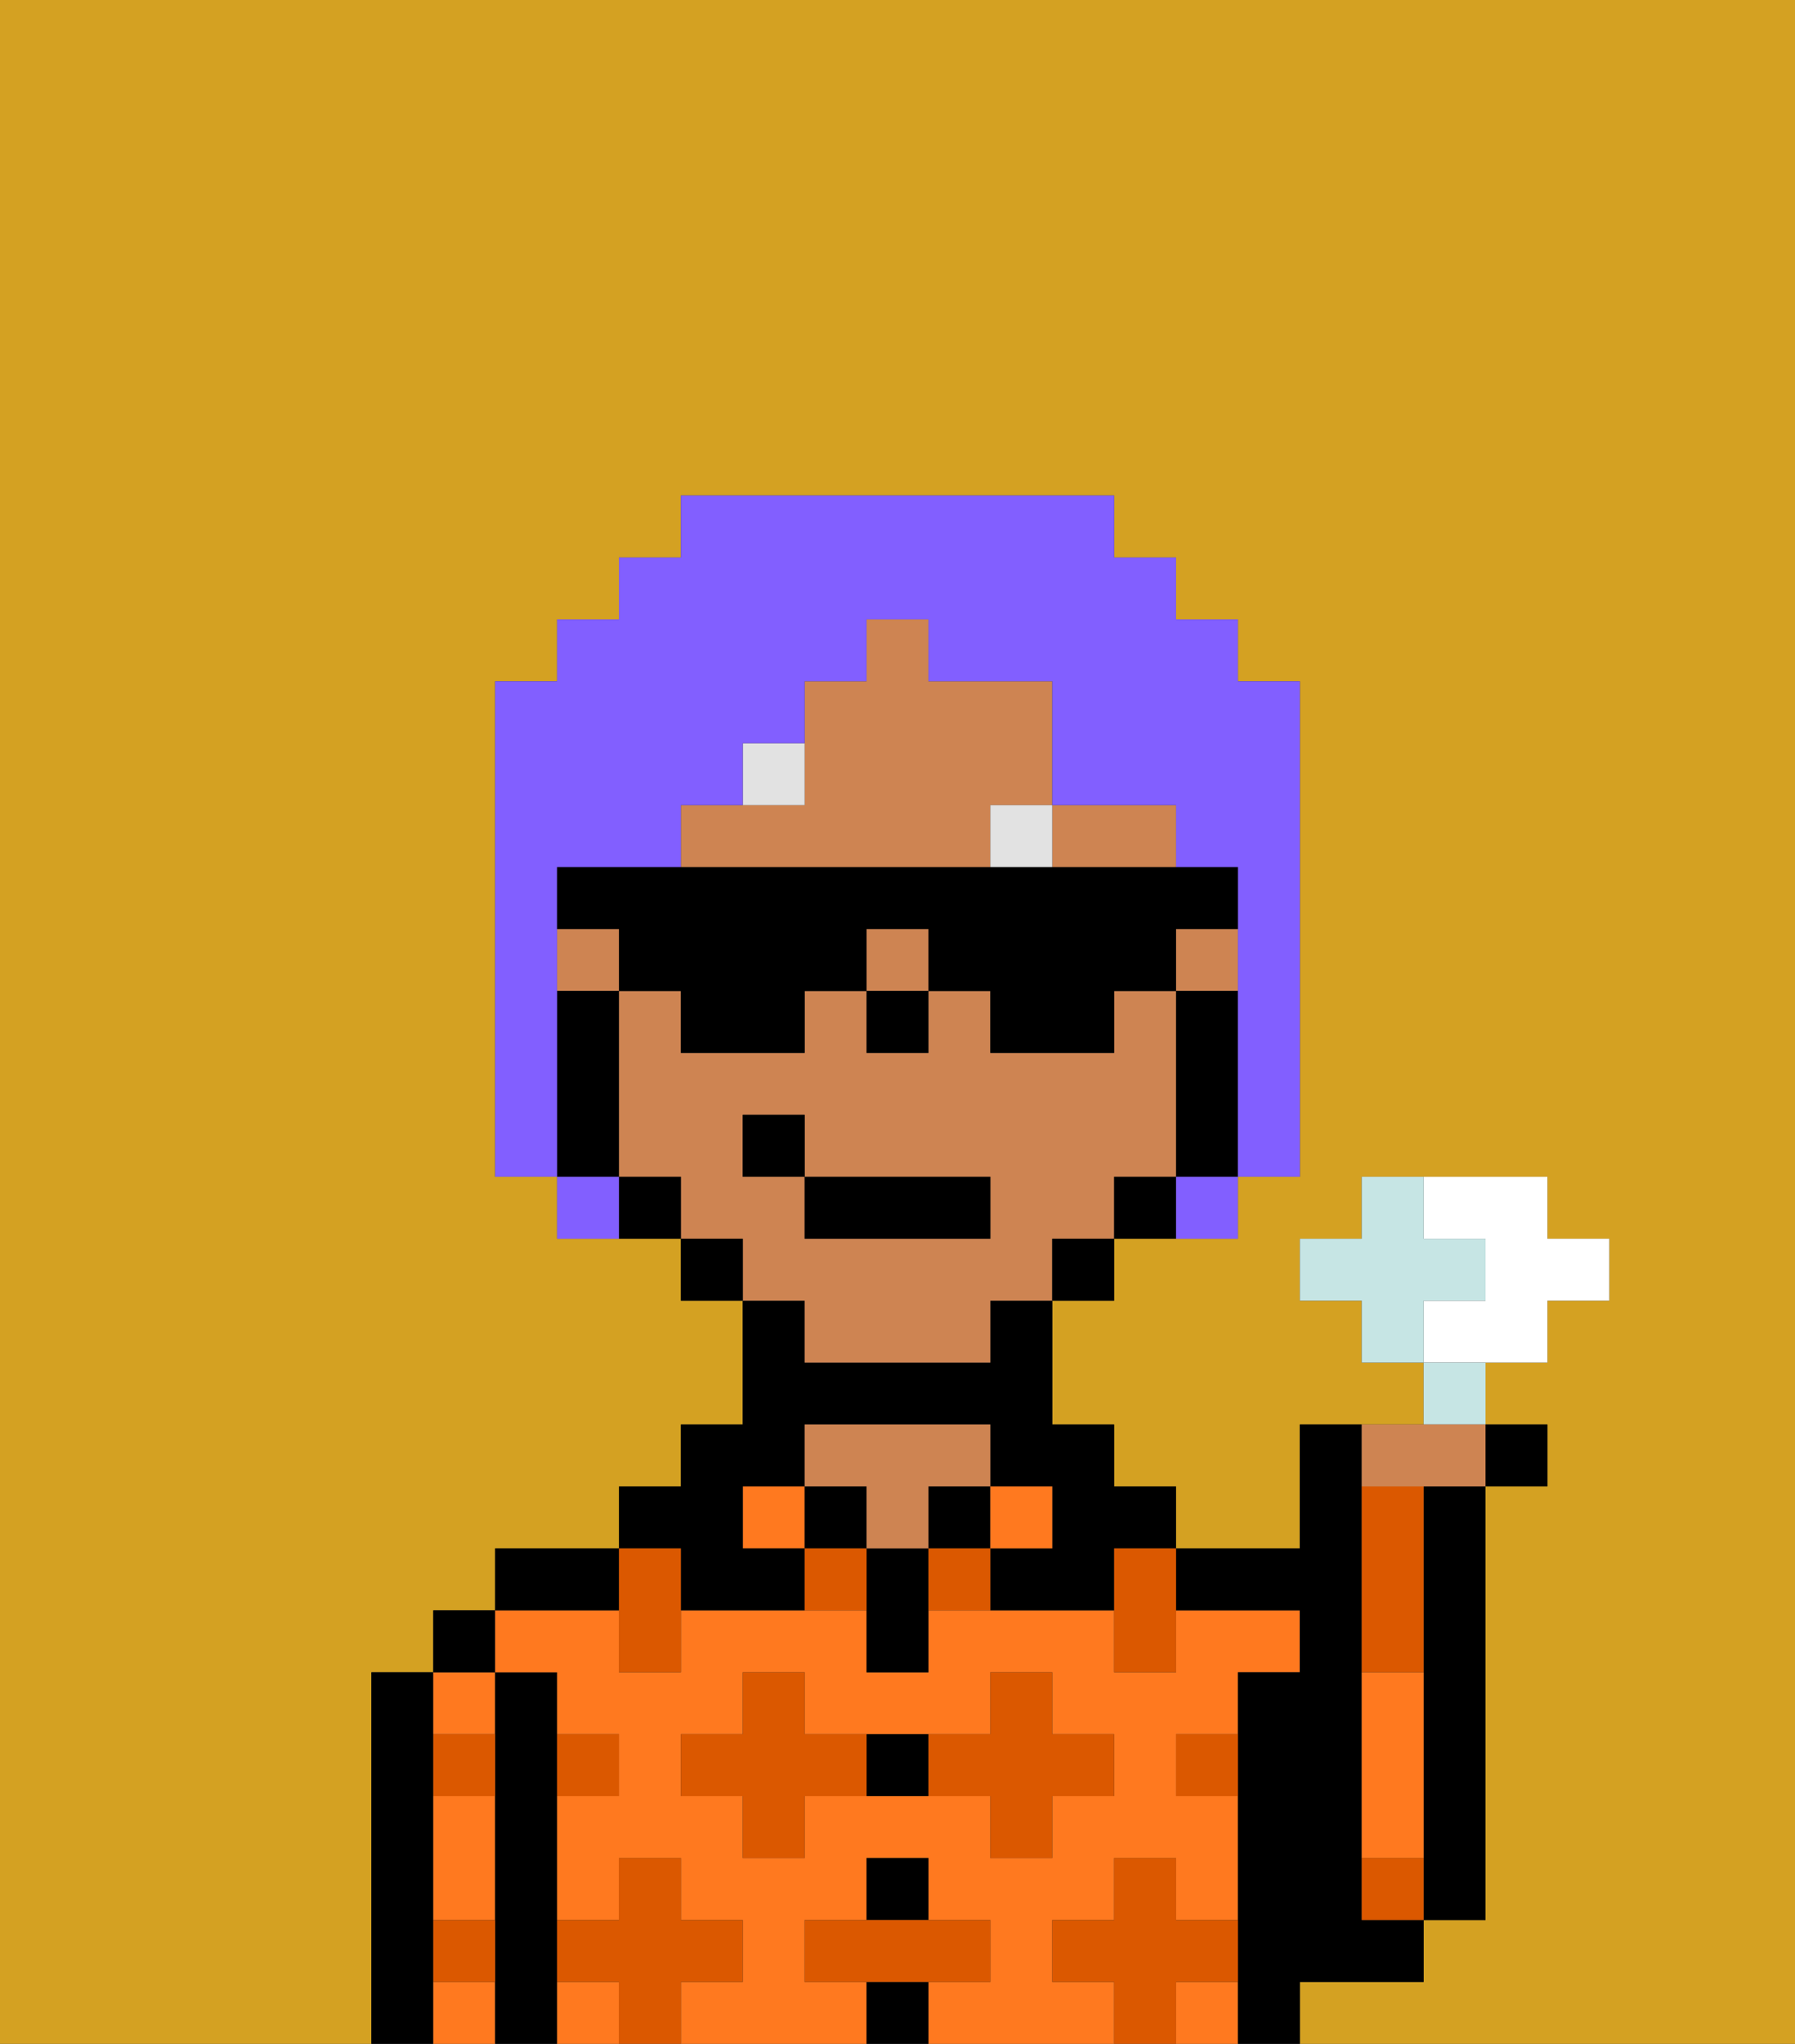 <svg xmlns="http://www.w3.org/2000/svg" viewBox="0 0 29 33"><rect x="0" y="0" width="29" height="33" fill="#333333" stroke="none"/><defs><style>polygon,rect,path{shape-rendering:crispedges;}.ab75-1{fill:#d4a122;}.ab75-2{fill:#000000;}.ab75-3{fill:#ff791f;}.ab75-4{fill:#ce8452;}.ab75-5{fill:#db5800;}.ab75-6{fill:#e2e2e2;}.ab75-7{fill:#825fff;}.ab75-8{fill:#ffffff;}.ab75-9{fill:#c6e5e4;}</style></defs><path class="ab75-1" d="M0,33H6V27H7V26H8V25h2V24h1V23h1V21H11V20H9V19H8V11H9V10h1V9h1V8h7V9h1v1h1v1h1v8H20v1H18v1H17v2h1v1h1v1h2V23h2V22H22V21H21V20h1V19h3v1h1v1H25v1H24v1h1v1H24v7H23v1H21v1h8V0H0Z"/><path class="ab75-2" d="M23,25v6h1V24H23Z"/><path class="ab75-2" d="M7,31V27H6v6H7V31Z"/><path class="ab75-3" d="M7,30v1H8V29H7Z"/><path class="ab75-3" d="M8,28V27H7v1Z"/><path class="ab75-3" d="M7,32v1H8V32Z"/><rect class="ab75-2" x="7" y="26" width="1" height="1"/><path class="ab75-2" d="M9,31V27H8v6H9V31Z"/><path class="ab75-3" d="M9,32v1h1V32Z"/><rect class="ab75-3" x="19" y="32" width="1" height="1"/><path class="ab75-3" d="M17,32V31h1V30h1v1h1V29H19V28h1V27h1V26H19v1H18V26H15v1H14V26H11v1H10V26H8v1H9v1h1v1H9v2h1V30h1v1h1v1H11v1h3V32H13V31h1V30h1v1h1v1H15v1h3V32Zm-2-3H13v1H12V29H11V28h1V27h1v1h3V27h1v1h1v1H17v1H16V29Z"/><path class="ab75-2" d="M10,25H8v1h2Z"/><rect class="ab75-3" x="12" y="24" width="1" height="1"/><path class="ab75-2" d="M11,26h2V25H12V24h1V23h3v1h1v1H16v1h2V25h1V24H18V23H17V21H16v1H13V21H12v2H11v1H10v1h1Z"/><rect class="ab75-2" x="13" y="24" width="1" height="1"/><rect class="ab75-2" x="14" y="32" width="1" height="1"/><rect class="ab75-2" x="14" y="30" width="1" height="1"/><path class="ab75-2" d="M14,28v1h1V28Z"/><path class="ab75-2" d="M14,25v2h1V25Z"/><rect class="ab75-2" x="15" y="24" width="1" height="1"/><path class="ab75-4" d="M14,25h1V24h1V23H13v1h1Z"/><rect class="ab75-3" x="16" y="24" width="1" height="1"/><path class="ab75-2" d="M22,32h1V31H22V23H21v2H19v1h2v1H20v6h1V32Z"/><path class="ab75-3" d="M23,29V27H22v3h1Z"/><path class="ab75-5" d="M20,32V31H19V30H18v1H17v1h1v1h1V32Z"/><path class="ab75-5" d="M22,30v1h1V30Z"/><path class="ab75-5" d="M23,26V24H22v3h1Z"/><path class="ab75-5" d="M17,30V29h1V28H17V27H16v1H15v1h1v1Z"/><polygon class="ab75-5" points="18 26 18 27 19 27 19 26 19 25 18 25 18 26"/><path class="ab75-5" d="M15,25v1h1V25Z"/><path class="ab75-5" d="M13,25v1h1V25Z"/><path class="ab75-5" d="M13,28V27H12v1H11v1h1v1h1V29h1V28Z"/><polygon class="ab75-5" points="10 27 11 27 11 26 11 25 10 25 10 26 10 27"/><path class="ab75-5" d="M19,29h1V28H19Z"/><path class="ab75-5" d="M7,29H8V28H7Z"/><path class="ab75-5" d="M10,29V28H9v1Z"/><path class="ab75-5" d="M7,32H8V31H7Z"/><polygon class="ab75-5" points="16 32 16 31 15 31 14 31 13 31 13 32 14 32 15 32 16 32"/><path class="ab75-5" d="M12,32V31H11V30H10v1H9v1h1v1h1V32Z"/><rect class="ab75-4" x="9" y="15" width="1" height="1"/><rect class="ab75-4" x="14" y="15" width="1" height="1"/><rect class="ab75-4" x="19" y="15" width="1" height="1"/><path class="ab75-4" d="M16,14V13h1V11H15V10H14v1H13v2H11v1h5Z"/><path class="ab75-4" d="M18,14h1V13H17v1Z"/><path class="ab75-4" d="M13,22h3V21h1V20h1V19h1V16H18v1H16V16H15v1H14V16H13v1H11V16H10v3h1v1h1v1h1Zm-1-3V18h1v1h3v1H13V19Z"/><path class="ab75-2" d="M20,16H19v3h1V16Z"/><path class="ab75-2" d="M18,19v1h1V19Z"/><rect class="ab75-2" x="17" y="20" width="1" height="1"/><rect class="ab75-2" x="11" y="20" width="1" height="1"/><path class="ab75-2" d="M10,19v1h1V19Z"/><path class="ab75-2" d="M10,18V16H9v3h1Z"/><rect class="ab75-2" x="14" y="16" width="1" height="1"/><path class="ab75-6" d="M13,12H12v1h1Z"/><rect class="ab75-6" x="16" y="13" width="1" height="1"/><rect class="ab75-2" x="13" y="19" width="3" height="1"/><rect class="ab75-2" x="12" y="18" width="1" height="1"/><path class="ab75-7" d="M9,16V14h2V13h1V12h1V11h1V10h1v1h2v2h2v1h1v5h1V11H20V10H19V9H18V8H11V9H10v1H9v1H8v8H9V16Z"/><path class="ab75-7" d="M9,19v1h1V19Z"/><path class="ab75-7" d="M19,20h1V19H19Z"/><path class="ab75-2" d="M20,15V14H9v1h1v1h1v1h2V16h1V15h1v1h1v1h2V16h1V15Z"/><path class="ab75-8" d="M25,22V21h1V20H25V19H23v1h1v1H23v1h2Z"/><path class="ab75-9" d="M24,21V20H23V19H22v1H21v1h1v1h1V21Z"/><path class="ab75-9" d="M24,22H23v1h1Z"/><path class="ab75-4" d="M23,24h1V23H22v1Z"/><rect class="ab75-2" x="24" y="23" width="1" height="1"/></svg>